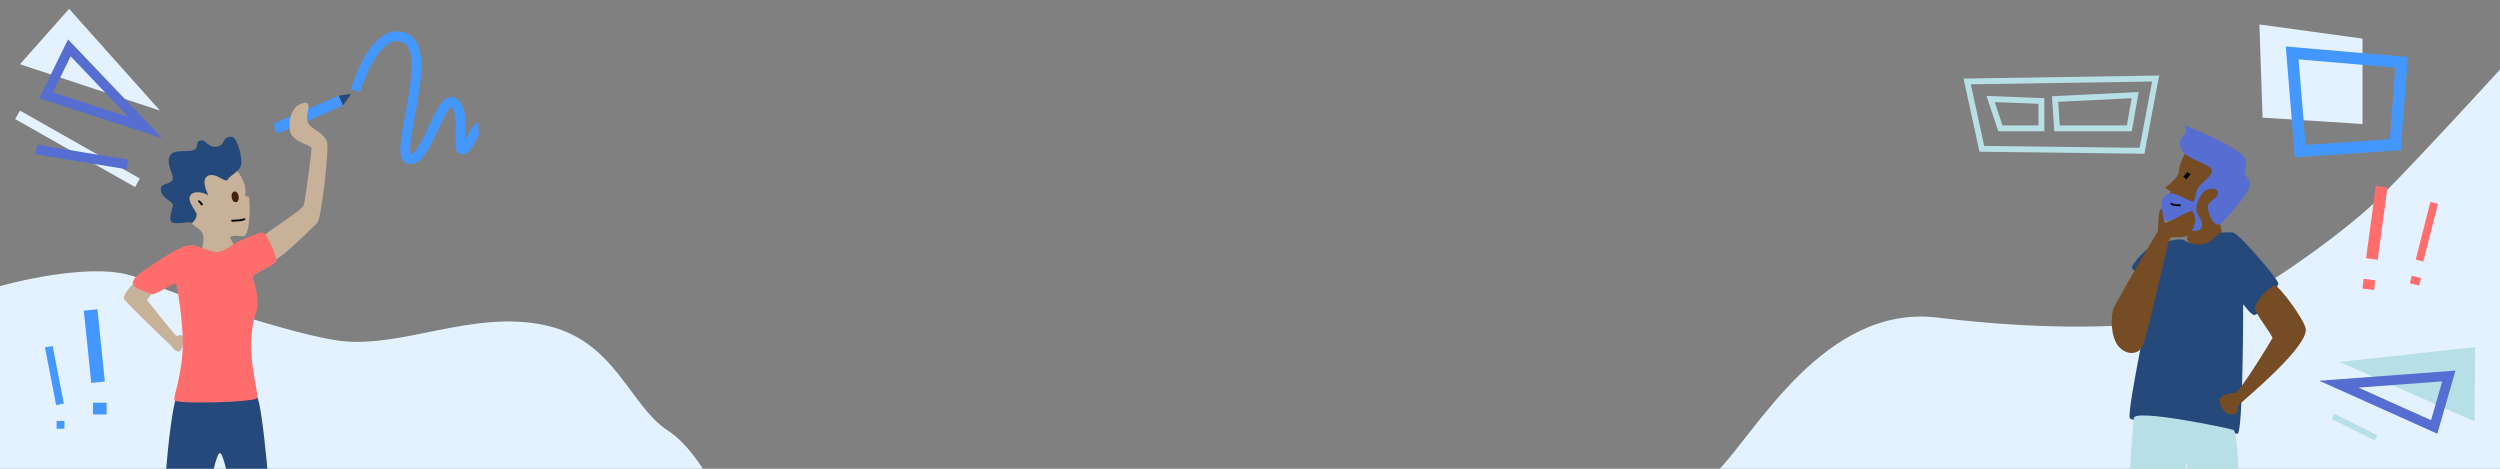 <svg width="1280" height="240" viewBox="0 0 1280 240" fill="none" xmlns="http://www.w3.org/2000/svg">
<rect x="0" y="0" width="1280" height="240" fill="#808080" stroke="none"/>
<g clip-path="url(#clip0)">
<path d="M1291 23.602C1291 23.602 1241 78.602 1218 101.602C1200.9 118.702 1143.8 160.702 1121 163.602C1089 167.602 1049.9 169.602 992 162.602C934.1 155.602 899 221.602 879 241.602C862.7 257.902 797 297.602 797 297.602L1291 295.602V23.602Z" fill="#E4F2FF"/>
<path d="M0 146.501C0 146.501 49 132.501 71 142.501C93 152.501 151.2 171.601 174 174.501C206 178.501 242 158.501 279 166.501C315.2 174.301 322 207.501 342 220.501C361.4 233.101 374 268.501 374 268.501L0 266.501V146.501Z" fill="#E4F2FF"/>
<path d="M140.5 63C140.5 65 140.5 68 142.5 68C144.5 68 175.5 54 175.5 54L173.5 49L140.5 63Z" fill="#4497FF"/>
<path d="M1122.5 75.1C1118.5 76.4 1115.5 85.1 1115.5 88.1C1115.5 91.1 1108.5 96.1 1108.5 96.1L1111.5 98.1C1111.5 98.1 1104.5 107.1 1109.5 109.1C1114.5 111.1 1122.5 109.1 1122.5 113.1C1122.5 117.1 1116.5 123.1 1122.5 125.1C1128.5 127.1 1137.5 122.1 1137.5 119.1C1137.5 116.1 1134.5 110.1 1137.5 107.1C1140.5 104.1 1146.5 95.1 1146.5 91.1C1146.5 87.1 1143.5 80.1 1136.5 78.1C1129.5 76.1 1125.9 74 1122.5 75.1Z" fill="#754C24"/>
<path d="M1117.5 70.102C1115.3 71.902 1115.5 77.102 1120.5 80.102C1125.5 83.102 1133.5 85.102 1132.5 88.102C1131.5 91.102 1127.5 93.102 1125.5 96.102C1123.5 99.102 1124.5 103.102 1122.5 103.102C1120.5 103.102 1113.5 98.102 1110.5 99.102C1109.27 99.533 1108.22 100.351 1107.5 101.434C1106.78 102.516 1106.43 103.803 1106.5 105.102C1106.5 107.102 1107.5 113.102 1109.5 113.102C1111.5 113.102 1118.8 111.002 1120.5 111.102C1122.2 111.202 1118.5 118.102 1120.5 118.102C1122.5 118.102 1127.5 119.202 1127.5 115.102C1127.5 112.102 1124.5 110.102 1124.5 107.102C1124.5 104.102 1126.5 100.102 1128.5 98.102C1130.5 96.102 1135 96.202 1135.5 98.102C1136.5 102.102 1129.5 102.102 1130.5 107.102C1131.5 112.102 1134.5 117.102 1137.5 114.102C1140.5 111.102 1150.5 100.102 1151.5 96.102C1152.5 92.102 1150.5 91.102 1149.5 89.102C1148.5 87.102 1151.1 84.302 1149.5 81.102C1146.5 75.102 1118.5 64.102 1118.5 64.102C1119.08 65.054 1119.3 66.186 1119.12 67.288C1118.94 68.391 1118.36 69.389 1117.5 70.102V70.102Z" fill="#566ED1"/>
<path d="M1143.5 119.101C1146.9 120.101 1166.5 143.101 1166.5 145.101C1166.5 147.101 1156.5 163.101 1153.5 161.101C1150.5 159.101 1148.5 155.101 1148.5 156.101C1148.5 157.101 1148.5 223.101 1145.5 222.101C1142.5 221.101 1092.5 217.101 1090.5 214.101C1088.5 211.101 1103.5 143.101 1102.5 142.101C1101.5 141.101 1091.5 139.101 1091.5 137.101C1091.5 135.101 1099.5 126.101 1103.5 125.101C1107.5 124.101 1116.2 121.501 1118.5 123.101C1121.5 125.101 1126.5 126.101 1130.5 124.101C1134.5 122.101 1135.5 119.101 1137.5 119.101C1139.5 119.101 1142.1 118.701 1143.5 119.101Z" fill="#25497A"/>
<path d="M1154.5 158.101C1154.5 160.101 1163.9 172.201 1163.5 173.101C1162.5 175.101 1146.5 201.101 1144.5 201.101C1142.5 201.101 1136.5 202.101 1136.5 205.101C1136.5 208.101 1139.5 213.101 1143.5 212.101C1147.5 211.101 1144.5 209.101 1146.5 207.101C1148.5 205.101 1182.5 177.101 1180.5 168.101C1179.4 163.101 1166.9 146.201 1164.7 146.201C1162.5 146.201 1154.5 154.201 1154.5 158.101Z" fill="#754C24"/>
<path d="M1120.7 88.602C1120.08 89.501 1119.38 90.339 1118.6 91.102Z" fill="white"/>
<path d="M1120.7 88.602C1120.08 89.501 1119.38 90.339 1118.6 91.102" stroke="black" stroke-width="2" stroke-miterlimit="10"/>
<path d="M1116.5 105.101C1114.5 105.101 1112.5 105.101 1111.5 104.101Z" fill="white"/>
<path d="M1116.5 105.101C1114.5 105.101 1112.5 105.101 1111.5 104.101" stroke="black" stroke-miterlimit="10"/>
<path d="M110.5 79.001C114.3 79.701 127.5 90.001 125.5 100.001C125.3 101.101 127.4 100.101 127.5 101.001C128.5 108.001 127.5 121.301 124.5 121.001C120.4 120.601 120.1 120.601 118.5 121.001C116.3 121.601 121.5 125.001 118.5 127.001C115.5 129.001 102.9 131.101 103.5 127.001C104.1 123.301 105.5 120.001 101.5 117.001C99.2 115.301 91.7 110.001 90.5 104.001C89.5 99.001 89.5 88.001 94.5 84.001C99.5 80.001 106.4 78.201 110.5 79.001Z" fill="#C7B299"/>
<path d="M157.5 53C159.5 55 154.5 61 159.5 65C161.7 66.8 166.5 69 167.5 73C168.5 77 164.5 112 162.5 114C160.5 116 143.5 133 140.5 133C137.5 133 132.5 124 133.5 122C134.5 120 154.6 107.9 155.5 105C156.4 102.1 159.5 78 159.5 76C159.5 74 149.5 72.9 148.5 67C147.5 61.1 149.5 56 152.5 54C154.4 52.8 156.6 52.1 157.5 53Z" fill="#C7B299"/>
<path d="M71.5 143.001C72.4 142.601 81.5 145.001 81.5 146.001C81.5 147.001 74.5 153.001 75.5 154.001C77.1 155.601 89.5 172.001 90.5 172.001C91.5 172.001 92.5 171.001 93.5 172.001C94.5 173.001 93.5 180.001 91.5 180.001C89.5 180.001 88.5 178.001 87.5 177.001C86.5 176.001 64.5 155.001 63.5 153.001C62.5 151.001 68.5 144.101 71.5 143.001Z" fill="#C7B299"/>
<path d="M106.5 90C110.5 88 115.5 94 116.5 92C117.5 90 122.3 88 123.3 85C124.5 81.4 121.5 70 118.5 70C113.5 70 115.5 74 111.5 75C106.5 76.2 105.5 71 102.5 72C99.5 73 102.5 76 98.5 77C94.5 78 87.5 76 86.5 81C85.5 86 90.5 91 87.5 93C84.5 95 81.5 94 82.5 98C83.5 102 88.5 103 88.5 105C88.5 107 85.5 113 88.5 114C91.5 115 97 113.1 97.7 114.1C98.4 115.1 101.5 111 100.5 109C99.5 107 95.7 102.6 97.5 100C99.5 97 105.5 99 106.5 100C107.5 101 102 92.2 106.5 90Z" fill="#25497A"/>
<path d="M179.5 48C179.5 49 175.5 54 175.5 54L173.5 49L179.5 48Z" fill="#25497A"/>
<path d="M101.5 103.001C102.5 103.001 103.5 105.001 103.5 105.001Z" fill="white"/>
<path d="M101.5 103.001C102.5 103.001 103.5 105.001 103.5 105.001" stroke="black" stroke-miterlimit="10"/>
<path d="M125.5 112.001C124.5 113.001 118.5 113.001 118.5 113.001Z" fill="white"/>
<path d="M125.5 112.001C124.5 113.001 118.5 113.001 118.5 113.001" stroke="black" stroke-miterlimit="10"/>
<path d="M1106.5 106.801C1107.4 106.201 1107.5 114.101 1108.5 114.101C1110.7 114.101 1121.5 107.101 1122.5 108.101C1123.5 109.101 1124.5 113.101 1123.5 115.101C1122.5 117.101 1122.5 120.101 1118.5 121.101C1114.5 122.101 1111.5 120.101 1110.5 123.101C1109.8 125.201 1100.1 168.501 1097.5 176.101C1095.5 182.101 1088.5 182.101 1084.5 177.101C1080.5 172.101 1080.5 161.101 1082.5 157.101C1084.7 152.601 1103.5 120.101 1104.5 119.101C1105.5 118.101 1104.5 108.101 1106.5 106.801Z" fill="#754C24"/>
<path d="M1092.5 214.101C1092.5 215.101 1086.5 276.101 1092.5 276.101C1098.5 276.101 1119.5 279.101 1119.5 276.101C1119.5 273.101 1118.5 236.101 1119.5 237.101C1120.5 238.101 1119.5 276.101 1122.5 276.101C1125.5 276.101 1143.5 279.101 1145.5 277.101C1147.5 275.101 1146.5 221.101 1143.5 220.101C1140.5 219.101 1092.5 209.101 1092.5 214.101Z" fill="#B7DFE6"/>
<path d="M91.5 201.001C87.5 202.301 81.5 269.001 85.5 269.001C89.5 269.001 102.5 269.001 103.5 268.001C104.5 267.001 109.5 233.001 112.5 232.001C115.5 231.001 121.5 273.001 124.5 272.001C127.5 271.001 137.5 270.001 138.5 268.001C139.5 266.001 134.5 206.001 131.5 203.001C127.5 199.001 97.5 199.001 91.5 201.001Z" fill="#25497A"/>
<path d="M100.1 125.901C101.4 126.401 109.1 129.101 111.3 129.101C114.3 129.101 119.4 125.001 121.4 124.001C123.4 123.001 132.4 119.001 134.4 119.001C136.4 119.001 142.4 132.001 141.4 134.001C140.4 136.001 129.4 140.001 129.4 142.001C129.4 142.601 133.5 153.101 131.1 160.001C124.4 179.701 133.5 202.501 131.4 204.001C128.4 206.001 91.4 207.001 89.4 205.001C88.2 203.801 93.6 192.301 93.6 175.101C93.6 164.901 90.7 145.101 89.9 145.101C87.9 145.101 79.5 151.501 77.5 150.501C75.5 149.501 69.1 148.301 68.1 145.301C67.1 142.301 74.4 138.001 79.5 134.601C85.7 130.601 95.1 123.901 100.1 125.901Z" fill="#FF6D6D"/>
<path d="M1096.7 77.201L1014.7 76.201L1007.2 41.701L1103.7 40.201L1096.7 77.201Z" stroke="#B7DFE6" stroke-width="3" stroke-miterlimit="10"/>
<path d="M1045.2 65.701H1024.2L1019.2 50.701L1045.2 51.701V65.701Z" stroke="#B7DFE6" stroke-width="3" stroke-miterlimit="10"/>
<path d="M1090.2 65.701H1053.2L1052.2 50.701L1093.2 48.701L1090.2 65.701Z" stroke="#B7DFE6" stroke-width="3" stroke-miterlimit="10"/>
<path d="M1194.5 213.201L1216.5 224.201" stroke="#B7DFE6" stroke-width="3" stroke-miterlimit="10"/>
<path d="M1219.4 95.602L1214.4 132.602" stroke="#FF6D6D" stroke-width="6" stroke-miterlimit="10"/>
<path d="M1246.3 103.9L1238.8 133.4" stroke="#FF6D6D" stroke-width="4" stroke-miterlimit="10"/>
<path d="M46.4 158.701L50.2 195.701" stroke="#4497FF" stroke-width="7" stroke-miterlimit="10"/>
<path d="M25 177.501L30.7 207.001" stroke="#4497FF" stroke-width="4" stroke-miterlimit="10"/>
<path d="M33 215.501H29V219.501H33V215.501Z" fill="#4497FF"/>
<path d="M54.6 206.201H47.6V212.201H54.6V206.201Z" fill="#4497FF"/>
<path d="M1210.21 142.748L1209.54 147.703L1215.49 148.507L1216.16 143.552L1210.21 142.748Z" fill="#FF6D6D"/>
<path d="M1234.83 141.151L1233.84 145.027L1238.59 146.234L1239.58 142.358L1234.83 141.151Z" fill="#FF6D6D"/>
<path d="M182 46.5C182 46.5 191.8 12.5 207.5 19.5C223.2 26.5 200.7 80.5 209.7 81.5C218.7 82.5 225.5 48.5 232.2 52.5C238.9 56.5 233.7 76.5 236.7 76.5C239.7 76.5 243.5 65.5 244.9 65.5" stroke="#4497FF" stroke-width="5" stroke-miterlimit="10"/>
<path d="M1162.8 56.001L1205.1 58.701V23.701L1161.5 17.701L1162.8 56.001Z" fill="#E4F2FF" stroke="#E4F2FF" stroke-width="9" stroke-miterlimit="10"/>
<path d="M1177.7 77.402L1226.4 74.102L1229.6 31.902L1173.6 27.102L1177.7 77.402Z" stroke="#4497FF" stroke-width="6" stroke-miterlimit="10"/>
<path d="M35.4 8.301L73.8 51.301L14.6 31.701L35.4 8.301Z" fill="#E4F2FF" stroke="#E4F2FF" stroke-width="5" stroke-miterlimit="10"/>
<path d="M35.5 24.5L74.4 65.3L23.6 48.8L35.5 24.5Z" stroke="#566ED1" stroke-width="5" stroke-miterlimit="10"/>
<path d="M9 58.801L70.4 93.601" stroke="#E4F2FF" stroke-width="5" stroke-miterlimit="10"/>
<path d="M18.5 76.5C19.5 76.8 65.3 84.2 65.3 84.2" stroke="#566ED1" stroke-width="5" stroke-miterlimit="10"/>
<path d="M1264.7 180.501L1207.4 186.801L1264.5 211.901L1264.7 180.501Z" fill="#B7DFE6" stroke="#B7DFE6" stroke-width="5" stroke-miterlimit="10"/>
<path d="M1253.8 192.501L1197.5 196.701L1246.3 218.601L1253.8 192.501Z" stroke="#566ED1" stroke-width="5" stroke-miterlimit="10"/>
<path d="M120.667 102.571C121.104 102.507 121.342 101.657 121.198 100.674C121.053 99.69 120.582 98.945 120.145 99.009C119.708 99.073 119.47 99.922 119.615 100.906C119.759 101.89 120.23 102.635 120.667 102.571Z" fill="white" stroke="#42210B" stroke-width="2" stroke-miterlimit="10"/>
</g>
<defs>
<clipPath id="clip0">
<rect width="1280" height="240" fill="white"/>
</clipPath>
</defs>
</svg>
